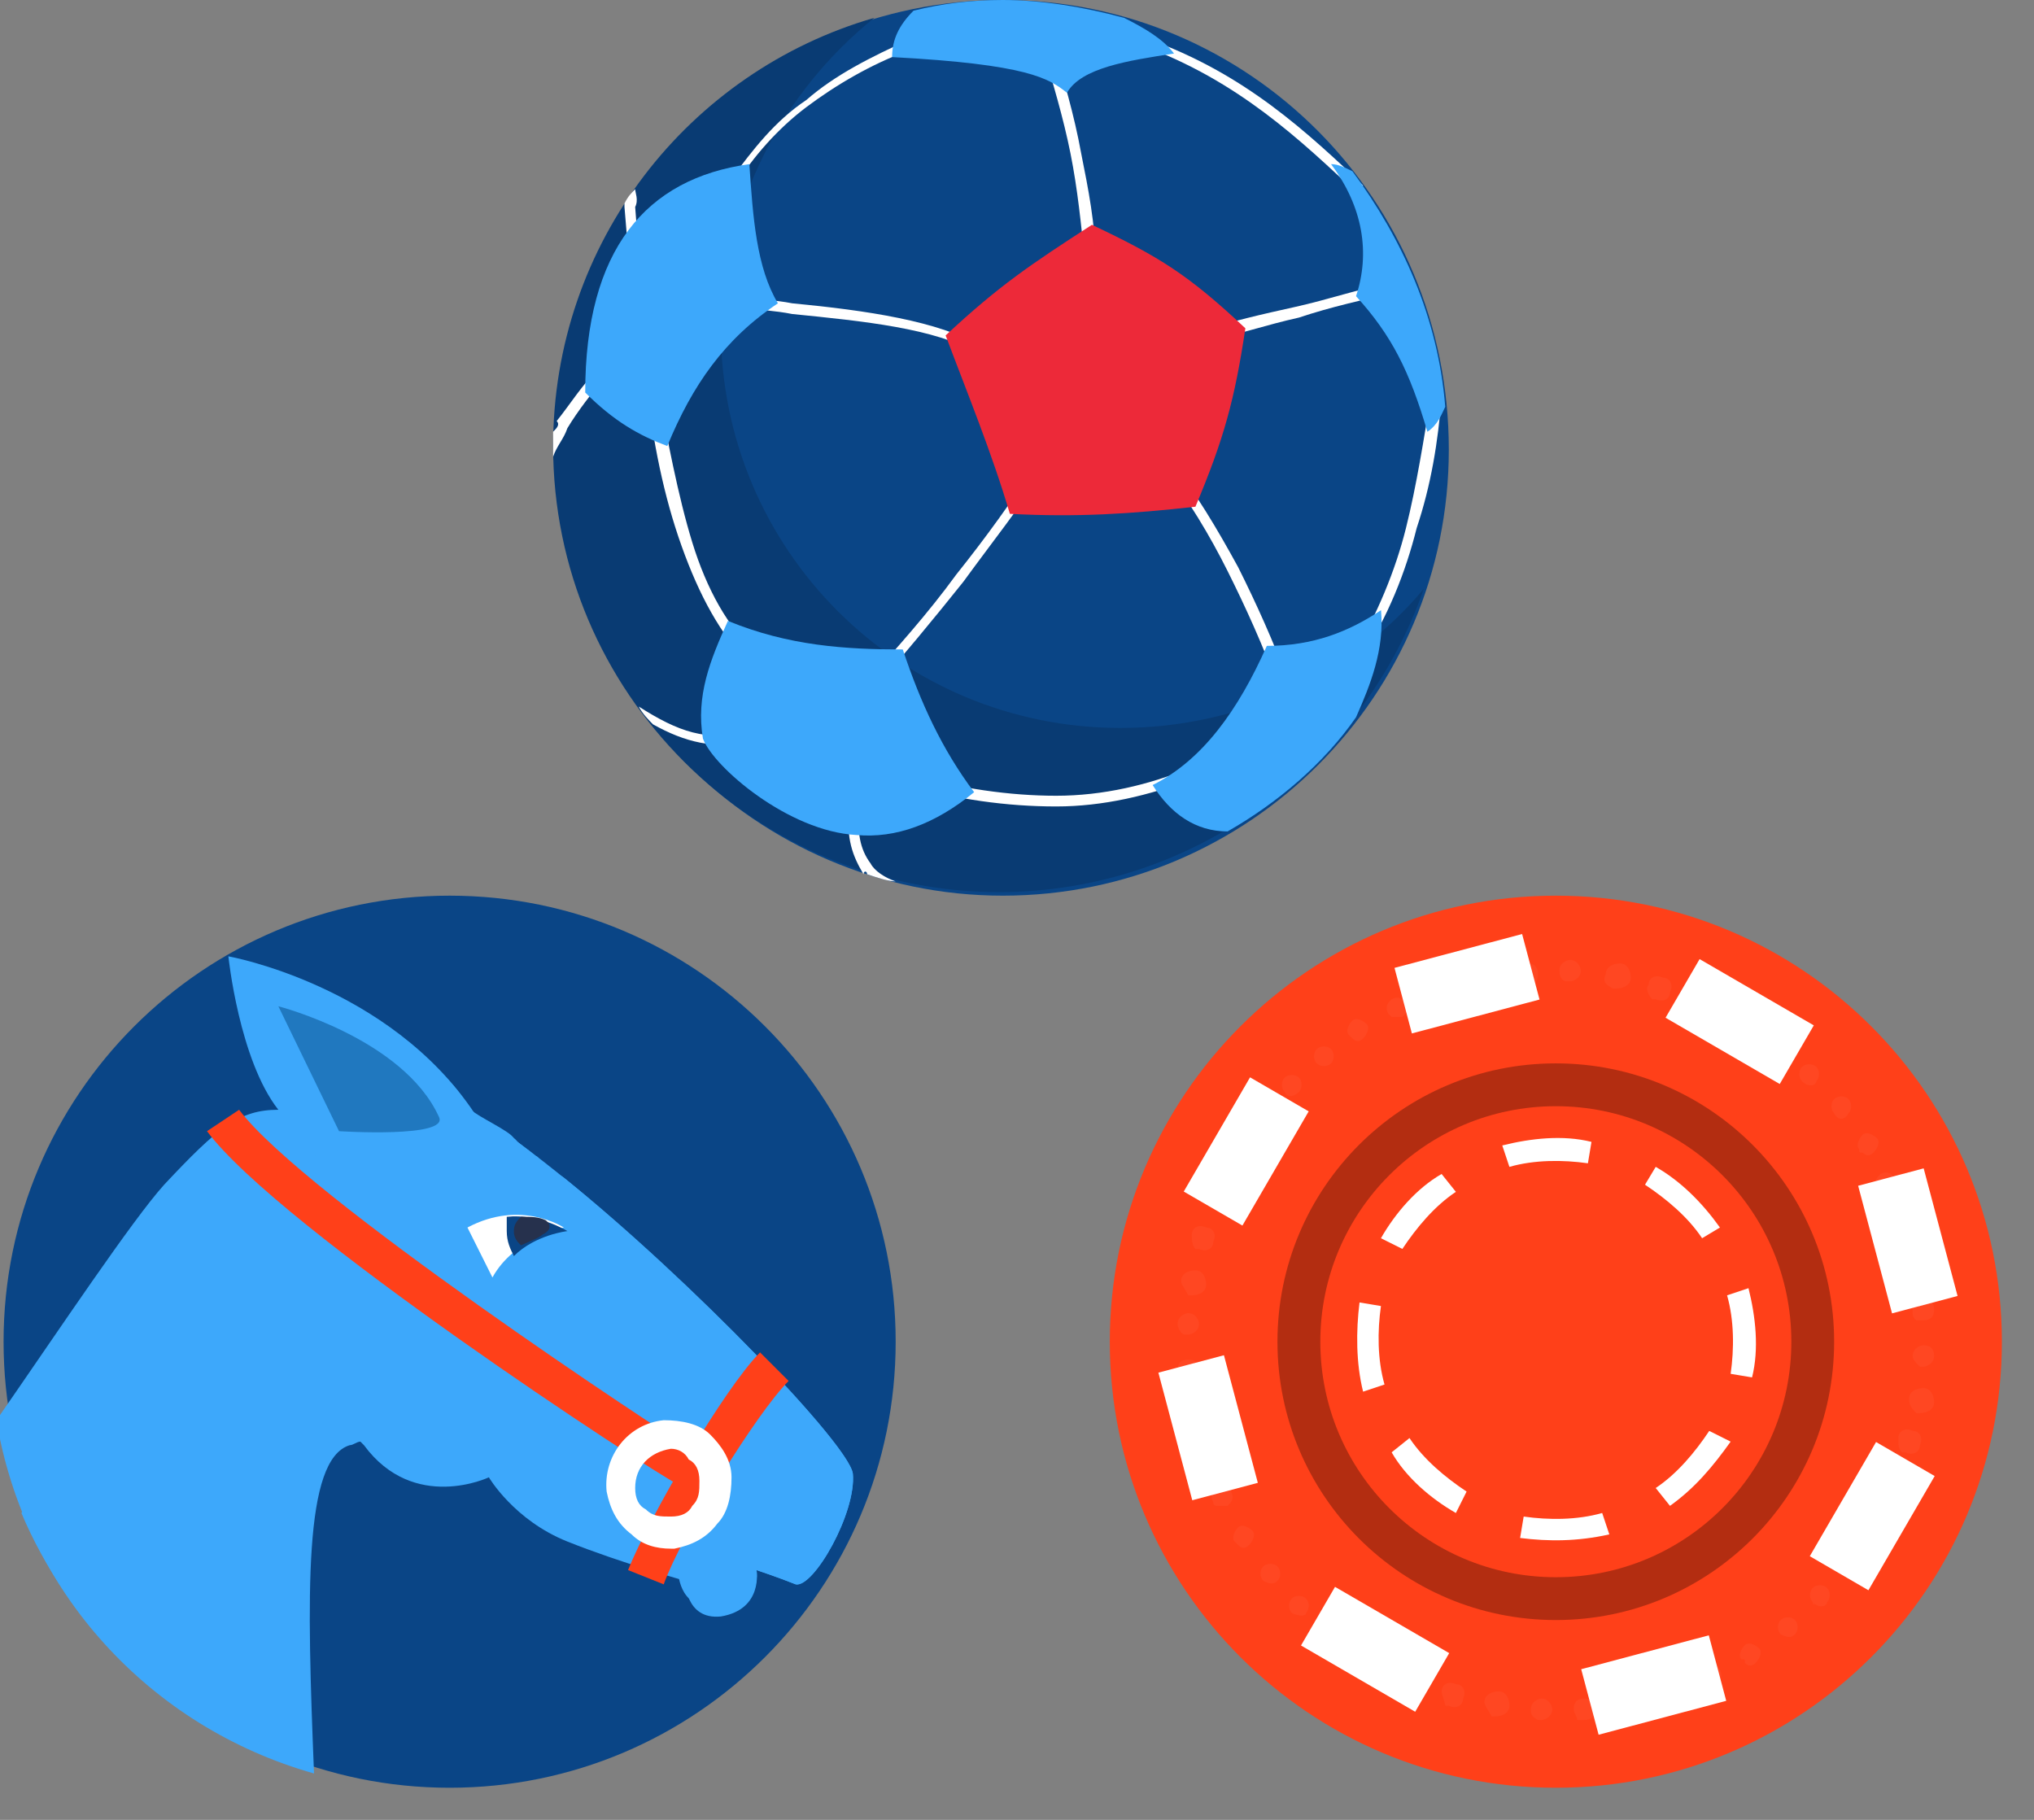 <svg width="57" height="51" viewBox="0 0 57 51" fill="none" xmlns="http://www.w3.org/2000/svg">
<rect x="0" y="0" width="57" height="51" fill="#808080" stroke="none"/>
<g clip-path="url(#clip0)">
<path fill-rule="evenodd" clip-rule="evenodd" d="M28.101 25.1C35.001 25.1 40.601 19.5 40.601 12.6C40.601 5.6 35.001 0 28.101 0C21.201 0 15.601 5.6 15.601 12.5C15.501 19.4 21.201 25.1 28.101 25.1Z" fill="#0A4586"/>
<path fill-rule="evenodd" clip-rule="evenodd" d="M24.5 0.5C19.3 2 15.5 6.8 15.5 12.5C15.5 19.4 21.1 25 28 25C33.5 25 38.2 21.4 39.9 16.5C37.9 18.9 34.8 20.4 31.4 20.4C25.2 20.4 20.2 15.4 20.2 9.2C20.3 5.7 21.9 2.6 24.5 0.5Z" fill="#093B73"/>
<path fill-rule="evenodd" clip-rule="evenodd" d="M24.299 24.5C24.599 24.6 24.899 24.7 25.099 24.7C24.799 24.6 24.5 24.4 24.399 24.2C24.099 23.8 24 23.3 24.099 22.6H23.799C23.7 23.5 23.899 24 24.2 24.5C24.2 24.4 24.299 24.4 24.299 24.5Z" fill="white"/>
<path fill-rule="evenodd" clip-rule="evenodd" d="M17.9 19.8C18 20 18.2 20.2 18.3 20.3C19.2 20.8 20 21 21.1 20.8L21 20.5C19.8 20.8 19 20.5 17.9 19.8Z" fill="white"/>
<path fill-rule="evenodd" clip-rule="evenodd" d="M15.5 12.1C15.5 12.3 15.5 12.4 15.5 12.6C15.5 12.7 15.5 12.7 15.5 12.8C15.6 12.5 15.8 12.3 15.9 12C16.2 11.5 16.6 11 17 10.5L16.8 10.3C16.3 10.8 16 11.3 15.6 11.8C15.7 11.9 15.6 12 15.5 12.1Z" fill="white"/>
<path fill-rule="evenodd" clip-rule="evenodd" d="M17.8 5.3C17.7 5.4 17.6 5.5 17.5 5.7V5.8C17.6 7.1 17.8 9.2 18 10.8H18.3C18.1 9.2 17.9 7.2 17.8 5.8C17.9 5.6 17.8 5.4 17.8 5.3Z" fill="white"/>
<path d="M31.6 0.9C34.5 1.8 36.3 3.4 38 5L38.2 5.2L38 5.4L37.8 5.2C36.1 3.6 34.3 2 31.5 1.1L31.6 0.9Z" fill="white"/>
<path d="M29.499 1.2C29.799 2.2 30.099 3.2 30.299 4.3C30.499 5.3 30.699 6.3 30.699 7.3H30.399C30.299 6.3 30.199 5.3 29.999 4.3C29.799 3.3 29.499 2.3 29.199 1.3L29.499 1.2Z" fill="white"/>
<path d="M25.5 1.4C24.4 1.8 23.4 2.4 22.6 3C21.8 3.6 21.1 4.4 20.6 5.2L20.5 5C21.1 4.2 21.7 3.4 22.6 2.8C23.4 2.1 24.4 1.6 25.5 1.1V1.4Z" fill="white"/>
<path d="M20.801 8.3C21.201 8.4 21.701 8.4 22.201 8.5C24.301 8.7 26.301 9 27.501 9.7L27.401 9.9C26.201 9.2 24.201 9 22.201 8.8C21.701 8.7 21.301 8.7 20.801 8.6V8.3Z" fill="white"/>
<path d="M39.1 8.2C38.2 8.4 37.3 8.6 36.4 8.9C35.5 9.1 34.6 9.4 33.7 9.6L33.6 9.3C34.5 9 35.4 8.8 36.3 8.6C37.2 8.4 38.1 8.1 39 7.9L39.1 8.2Z" fill="white"/>
<path d="M40.4 11.1C40.3 12.4 40.1 13.6 39.7 14.8C39.4 16 38.9 17.3 38.1 18.5L37.9 18.4C38.6 17.2 39.1 16 39.4 14.8C39.7 13.6 39.9 12.3 40.1 11.1H40.4Z" fill="white"/>
<path d="M32.8 12.9C33.5 13.8 34.1 14.8 34.7 15.9C35.2 16.9 35.7 18 36.1 19.1L35.8 19.2C35.4 18.1 34.9 17 34.4 16C33.9 15 33.3 14 32.6 13.1L32.8 12.9Z" fill="white"/>
<path d="M29.299 13.1C28.599 14.2 27.799 15.2 26.999 16.3C26.199 17.3 25.299 18.4 24.399 19.4L24.199 19.2C25.099 18.2 25.999 17.2 26.799 16.1C27.599 15.1 28.399 14 29.099 12.9L29.299 13.1Z" fill="white"/>
<path d="M25.5 21.7C26.9 22.1 28.3 22.3 29.6 22.3C30.9 22.3 32.2 22 33.4 21.5L33.5 21.8C32.2 22.3 30.9 22.6 29.6 22.6C28.2 22.6 26.8 22.4 25.4 22L25.5 21.7Z" fill="white"/>
<path d="M18.4 10.7C18.7 12.3 19 13.9 19.4 15.2C19.8 16.5 20.4 17.6 21.2 18.3L21 18.6C20.2 17.8 19.6 16.7 19.1 15.3C18.6 13.9 18.3 12.4 18.1 10.7H18.4Z" fill="white"/>
<path fill-rule="evenodd" clip-rule="evenodd" d="M34.401 23.3C35.801 22.5 37.101 21.4 38.001 20.1C38.401 19.2 38.801 18.2 38.701 17.1C37.801 17.7 36.801 18.1 35.501 18.1C34.701 19.9 33.701 21.3 32.301 22C32.801 22.8 33.501 23.3 34.401 23.3Z" fill="#3DA8FB"/>
<path fill-rule="evenodd" clip-rule="evenodd" d="M40.501 11.4C40.301 8.9 39.301 6.7 37.901 4.8C37.701 4.7 37.501 4.6 37.301 4.6C38.201 5.8 38.401 7.1 38.001 8.3C39.001 9.4 39.501 10.4 40.001 12.1C40.301 11.9 40.401 11.6 40.501 11.4Z" fill="#3DA8FB"/>
<path fill-rule="evenodd" clip-rule="evenodd" d="M28.1 0C27.2 0 26.4 0.1 25.6 0.3C25.2 0.7 25 1.1 25 1.6C28.8 1.8 29.4 2.2 29.9 2.6C30.3 1.9 31.6 1.7 32.9 1.5C32.6 1.1 32.1 0.8 31.5 0.5C30.4 0.2 29.2 0 28.1 0Z" fill="#3DA8FB"/>
<path fill-rule="evenodd" clip-rule="evenodd" d="M30.6 6.3C32.5 7.2 33.3 7.7 34.9 9.2C34.6 11.2 34.3 12.3 33.5 14.2C31.7 14.4 30.2 14.5 28.3 14.4C27.8 12.7 27.1 11 26.5 9.4C28 8 28.9 7.4 30.6 6.3Z" fill="#ED2939"/>
<path fill-rule="evenodd" clip-rule="evenodd" d="M21 4.6C21.1 6.1 21.2 7.5 21.8 8.5C20.3 9.5 19.4 10.8 18.7 12.5C17.9 12.2 17.2 11.8 16.4 11C16.4 7 18.1 5 21 4.6Z" fill="#3DA8FB"/>
<path fill-rule="evenodd" clip-rule="evenodd" d="M20.399 17.4C22.099 18.1 23.699 18.2 25.299 18.2C25.799 19.7 26.399 21 27.299 22.2C26.199 23.1 25.099 23.5 23.999 23.4C22.099 23.3 19.999 21.5 19.699 20.7C19.499 19.5 19.899 18.5 20.399 17.4Z" fill="#3DA8FB"/>
<path d="M43.6 50.1C50.503 50.1 56.1 44.504 56.1 37.6C56.1 30.697 50.503 25.1 43.6 25.1C36.696 25.1 31.1 30.697 31.1 37.6C31.1 44.504 36.696 50.1 43.6 50.1Z" fill="#FF4019"/>
<path d="M43.599 45.4C47.907 45.4 51.399 41.908 51.399 37.6C51.399 33.292 47.907 29.8 43.599 29.8C39.291 29.8 35.799 33.292 35.799 37.6C35.799 41.908 39.291 45.4 43.599 45.4Z" fill="#B32D11"/>
<path d="M43.6 44.2C47.245 44.2 50.2 41.245 50.2 37.6C50.2 33.955 47.245 31 43.6 31C39.955 31 37 33.955 37 37.6C37 41.245 39.955 44.2 43.6 44.2Z" fill="#FF4019"/>
<g opacity="0.2">
<path opacity="0.2" d="M38.2 46.3C38.3 46.2 38.5 46.1 38.6 46.2C38.7 46.3 38.8 46.5 38.7 46.6C38.6 46.7 38.4 46.8 38.3 46.7C38.1 46.7 38.1 46.5 38.2 46.3ZM37.2 46C37.1 45.9 37 45.7 37.1 45.6C37.2 45.5 37.4 45.4 37.5 45.5C37.6 45.6 37.7 45.8 37.6 45.9C37.6 46.1 37.4 46.1 37.2 46C37.2 46.1 37.2 46.1 37.2 46ZM39.3 46.9C39.4 46.7 39.6 46.7 39.7 46.7C39.9 46.8 39.9 46.9 39.9 47.1C39.8 47.3 39.6 47.3 39.5 47.3C39.3 47.2 39.2 47.1 39.3 46.9ZM36.2 45.2C36.1 45.1 36.1 44.9 36.2 44.8C36.3 44.7 36.5 44.7 36.6 44.8C36.7 44.9 36.7 45.1 36.6 45.2C36.6 45.3 36.4 45.3 36.2 45.2C36.3 45.3 36.3 45.2 36.2 45.2ZM40.4 47.4C40.4 47.2 40.6 47.1 40.8 47.2C41 47.2 41.1 47.4 41 47.6C41 47.8 40.8 47.9 40.6 47.8C40.6 47.8 40.6 47.8 40.5 47.8C40.5 47.7 40.4 47.5 40.4 47.4ZM35.4 44.3C35.3 44.2 35.3 44 35.4 43.9C35.5 43.8 35.7 43.8 35.8 43.9C35.9 44 35.9 44.2 35.8 44.3C35.7 44.4 35.6 44.4 35.4 44.3ZM41.6 47.7C41.6 47.5 41.8 47.4 42 47.4C42.2 47.4 42.3 47.6 42.3 47.8C42.3 48 42.1 48.1 41.9 48.1H41.8C41.7 47.9 41.6 47.8 41.6 47.7ZM34.6 43.2C34.5 43.1 34.6 42.9 34.7 42.8C34.8 42.7 35 42.8 35.1 42.9C35.2 43 35.1 43.2 35 43.3C34.9 43.4 34.8 43.4 34.7 43.3C34.7 43.3 34.7 43.3 34.6 43.2ZM42.9 47.9C42.9 47.7 43.1 47.6 43.2 47.6C43.4 47.6 43.5 47.8 43.5 47.9C43.5 48.1 43.3 48.2 43.2 48.2C43.1 48.2 43.1 48.2 43.1 48.2C42.9 48.1 42.9 48 42.9 47.9ZM34 42.1C33.9 41.9 34 41.8 34.1 41.7C34.3 41.6 34.4 41.7 34.5 41.8C34.6 42 34.5 42.1 34.4 42.2C34.3 42.2 34.2 42.2 34.1 42.2C34.1 42.2 34 42.2 34 42.1ZM44.1 47.9C44.1 47.7 44.2 47.6 44.4 47.6C44.6 47.6 44.7 47.7 44.7 47.9C44.7 48.1 44.6 48.2 44.4 48.2C44.3 48.2 44.3 48.2 44.2 48.2C44.2 48.1 44.1 48 44.1 47.9ZM33.5 40.9C33.4 40.7 33.5 40.6 33.7 40.5C33.9 40.4 34 40.5 34.1 40.7C34.2 40.9 34.1 41 33.9 41.1C33.8 41.1 33.7 41.1 33.6 41.1C33.6 41.1 33.6 41 33.5 40.9ZM45.4 47.7C45.4 47.5 45.5 47.4 45.6 47.3C45.8 47.3 45.9 47.4 46 47.5C46 47.7 45.9 47.8 45.8 47.9C45.7 47.9 45.6 47.9 45.6 47.9C45.4 47.9 45.4 47.8 45.4 47.7ZM33.2 39.7C33.2 39.5 33.3 39.4 33.4 39.3C33.6 39.3 33.7 39.4 33.8 39.5C33.8 39.7 33.7 39.8 33.6 39.9C33.5 39.9 33.4 39.9 33.4 39.9C33.3 39.8 33.2 39.8 33.2 39.7ZM46.6 47.4C46.5 47.2 46.6 47.1 46.8 47C47 46.9 47.1 47 47.2 47.2C47.3 47.4 47.2 47.5 47 47.6C46.9 47.6 46.8 47.6 46.7 47.6C46.6 47.6 46.6 47.5 46.6 47.4ZM33 38.4C33 38.2 33.1 38.1 33.3 38.1C33.5 38.1 33.6 38.2 33.6 38.4C33.6 38.6 33.5 38.7 33.3 38.7C33.2 38.7 33.2 38.7 33.1 38.7C33.1 38.6 33 38.5 33 38.4ZM47.7 47C47.6 46.8 47.7 46.7 47.8 46.6C48 46.5 48.1 46.6 48.2 46.8C48.3 47 48.2 47.1 48.1 47.2C48 47.2 47.9 47.2 47.8 47.2C47.8 47.1 47.8 47.1 47.7 47ZM33 37.1C33 36.9 33.2 36.8 33.3 36.8C33.5 36.8 33.6 37 33.6 37.1C33.6 37.3 33.4 37.4 33.3 37.4C33.2 37.4 33.2 37.4 33.2 37.4C33.1 37.4 33 37.2 33 37.1ZM48.8 46.5C48.7 46.4 48.8 46.2 48.9 46.1C49 46 49.2 46.1 49.3 46.2C49.4 46.3 49.3 46.5 49.2 46.6C49.1 46.7 49 46.7 48.9 46.6C48.9 46.5 48.9 46.5 48.8 46.5ZM33.1 35.9C33.1 35.7 33.3 35.6 33.5 35.6C33.7 35.6 33.8 35.8 33.8 36C33.8 36.2 33.6 36.3 33.4 36.3H33.3C33.2 36.1 33.1 36 33.1 35.9ZM49.9 45.8C49.8 45.7 49.8 45.5 49.9 45.4C50 45.3 50.2 45.3 50.3 45.4C50.4 45.5 50.4 45.7 50.3 45.8C50.2 45.9 50.1 45.9 49.9 45.8ZM33.4 34.6C33.4 34.4 33.6 34.3 33.8 34.4C34 34.4 34.1 34.6 34 34.8C34 35 33.8 35.1 33.6 35H33.5C33.4 34.9 33.4 34.7 33.4 34.6ZM50.8 44.9C50.7 44.8 50.7 44.6 50.8 44.5C50.9 44.4 51.1 44.4 51.2 44.5C51.3 44.6 51.3 44.8 51.2 44.9C51.2 45 51 45.1 50.8 44.9C50.9 45 50.8 45 50.8 44.9ZM33.8 33.4C33.9 33.2 34.1 33.2 34.2 33.2C34.4 33.3 34.4 33.5 34.4 33.6C34.3 33.8 34.2 33.8 34 33.8C33.8 33.7 33.8 33.5 33.8 33.4ZM51.7 44C51.6 43.9 51.5 43.7 51.6 43.6C51.7 43.5 51.9 43.4 52 43.5C52.1 43.6 52.2 43.8 52.1 43.9C52 44.1 51.8 44.1 51.7 44ZM34.4 32.2C34.5 32 34.7 32 34.8 32.1C34.9 32.2 35 32.4 34.9 32.5C34.8 32.6 34.6 32.7 34.5 32.6C34.4 32.6 34.3 32.4 34.4 32.2ZM52.3 42.6C52.4 42.4 52.6 42.4 52.7 42.4C52.9 42.5 52.9 42.7 52.8 42.8C52.7 42.9 52.5 43 52.4 42.9C52.2 42.9 52.2 42.7 52.3 42.6ZM35.2 31.6C35.1 31.5 35 31.3 35.1 31.2C35.2 31.1 35.4 31 35.5 31.1C35.6 31.2 35.7 31.4 35.6 31.5C35.5 31.7 35.3 31.7 35.2 31.6ZM52.8 41.5C52.9 41.3 53.1 41.3 53.2 41.3C53.4 41.4 53.4 41.6 53.4 41.7C53.3 41.9 53.1 41.9 53 41.9C52.8 41.8 52.8 41.6 52.8 41.5ZM36 30.6C35.9 30.5 35.9 30.3 36 30.2C36.1 30.1 36.3 30.1 36.4 30.2C36.5 30.3 36.5 30.5 36.4 30.6C36.3 30.7 36.1 30.8 36 30.6C36 30.7 36 30.7 36 30.6ZM53.2 40.3C53.2 40.1 53.4 40 53.6 40.1C53.8 40.1 53.9 40.3 53.8 40.5C53.8 40.7 53.6 40.8 53.4 40.7C53.4 40.7 53.4 40.7 53.3 40.7C53.2 40.6 53.2 40.5 53.2 40.3ZM36.9 29.8C36.8 29.7 36.8 29.5 36.9 29.4C37 29.3 37.2 29.3 37.3 29.4C37.4 29.5 37.4 29.7 37.3 29.8C37.2 29.9 37 29.9 36.9 29.8ZM53.5 39.2C53.5 39 53.7 38.9 53.9 38.9C54.1 38.9 54.2 39.1 54.2 39.3C54.2 39.5 54 39.6 53.8 39.6H53.7C53.5 39.4 53.5 39.3 53.5 39.2ZM37.8 29C37.7 28.9 37.8 28.7 37.9 28.6C38 28.5 38.2 28.6 38.3 28.7C38.4 28.8 38.3 29 38.2 29.1C38.1 29.2 38 29.2 37.9 29.1C37.9 29.1 37.9 29.1 37.8 29ZM53.6 38C53.6 37.8 53.8 37.7 53.9 37.7C54.1 37.7 54.2 37.8 54.2 38C54.2 38.2 54 38.3 53.9 38.3C53.8 38.3 53.8 38.3 53.8 38.3C53.7 38.2 53.6 38.1 53.6 38ZM38.9 28.4C38.8 28.2 38.9 28.1 39 28C39.2 27.9 39.3 28 39.4 28.1C39.5 28.3 39.4 28.4 39.3 28.5C39.2 28.5 39.1 28.5 39 28.5L38.9 28.4ZM53.6 36.7C53.6 36.5 53.7 36.4 53.9 36.4C54.1 36.4 54.2 36.5 54.2 36.7C54.2 36.9 54.1 37 53.9 37C53.8 37 53.8 37 53.7 37C53.6 36.9 53.6 36.9 53.6 36.7ZM40.1 27.9C40 27.7 40.1 27.6 40.3 27.5C40.5 27.4 40.6 27.5 40.7 27.7C40.8 27.9 40.7 28 40.5 28.1C40.4 28.1 40.3 28.1 40.2 28.1C40.1 28 40.1 28 40.1 27.9ZM53.4 35.6C53.4 35.4 53.5 35.3 53.6 35.2C53.8 35.2 53.9 35.3 54 35.4C54 35.6 53.9 35.7 53.8 35.8C53.7 35.8 53.6 35.8 53.6 35.8C53.5 35.7 53.4 35.6 53.4 35.6ZM41.2 27.5C41.2 27.3 41.3 27.2 41.4 27.1C41.6 27.1 41.7 27.2 41.8 27.3C41.8 27.5 41.7 27.6 41.6 27.7C41.5 27.7 41.4 27.7 41.4 27.7C41.3 27.7 41.3 27.6 41.2 27.5ZM53.1 34.4C53 34.2 53.1 34.1 53.3 34C53.5 33.9 53.6 34 53.7 34.2C53.8 34.4 53.7 34.5 53.5 34.6C53.4 34.6 53.3 34.6 53.2 34.6C53.2 34.5 53.1 34.5 53.1 34.4ZM42.5 27.3C42.5 27.1 42.6 27 42.8 27C43 27 43.1 27.1 43.1 27.3C43.1 27.5 43 27.6 42.8 27.6C42.7 27.6 42.7 27.6 42.6 27.6C42.5 27.5 42.5 27.4 42.5 27.3ZM52.6 33.3C52.5 33.1 52.6 33 52.7 32.9C52.9 32.8 53 32.9 53.1 33C53.2 33.2 53.1 33.3 53 33.4C52.9 33.4 52.8 33.4 52.7 33.4C52.7 33.4 52.7 33.3 52.6 33.3ZM43.7 27.2C43.7 27 43.9 26.9 44 26.9C44.2 26.9 44.3 27.1 44.3 27.2C44.3 27.4 44.1 27.5 44 27.5C43.9 27.5 43.9 27.5 43.9 27.5C43.8 27.5 43.7 27.4 43.7 27.2ZM52.1 32.2C52 32.1 52.1 31.9 52.2 31.8C52.3 31.7 52.5 31.8 52.6 31.9C52.7 32 52.6 32.2 52.5 32.3C52.4 32.4 52.3 32.4 52.2 32.3C52.1 32.3 52.1 32.3 52.1 32.2ZM45 27.3C45 27.1 45.2 27 45.4 27C45.6 27 45.7 27.2 45.7 27.4C45.7 27.6 45.5 27.7 45.3 27.7H45.2C45 27.6 44.9 27.5 45 27.3ZM51.4 31.2C51.3 31.1 51.3 30.9 51.4 30.8C51.5 30.7 51.7 30.7 51.8 30.8C51.9 30.9 51.9 31.1 51.8 31.2C51.7 31.4 51.5 31.4 51.4 31.2C51.4 31.3 51.4 31.3 51.4 31.2ZM46.2 27.6C46.2 27.4 46.4 27.3 46.6 27.4C46.8 27.4 46.9 27.6 46.8 27.8C46.8 28 46.6 28.1 46.4 28C46.4 28 46.4 28 46.3 28C46.2 27.9 46.1 27.7 46.2 27.6ZM50.5 30.3C50.4 30.2 50.4 30 50.5 29.9C50.6 29.8 50.8 29.8 50.9 29.9C51 30 51 30.2 50.9 30.3C50.9 30.4 50.7 30.5 50.5 30.3C50.6 30.4 50.6 30.4 50.5 30.3ZM47.4 28C47.5 27.8 47.7 27.8 47.8 27.8C48 27.9 48 28.1 48 28.2C47.9 28.4 47.8 28.4 47.6 28.4C47.4 28.3 47.3 28.1 47.4 28ZM49.6 29.6C49.5 29.5 49.4 29.3 49.5 29.2C49.6 29.1 49.8 29 49.9 29.1C50 29.2 50.1 29.4 50 29.5C50 29.6 49.8 29.7 49.6 29.6ZM48.5 28.5C48.6 28.4 48.8 28.3 48.9 28.4C49 28.5 49.1 28.7 49 28.8C48.9 28.9 48.7 29 48.6 28.9C48.5 28.8 48.4 28.6 48.5 28.5Z" fill="white"/>
</g>
<path d="M40.799 42.4C40.099 42 39.399 41.4 38.999 40.7L39.499 40.3C39.899 40.9 40.499 41.4 41.099 41.8L40.799 42.4ZM42.599 43.1L42.699 42.5C43.399 42.6 44.199 42.6 44.899 42.4L45.099 43C44.199 43.2 43.399 43.2 42.599 43.1ZM38.199 39C37.999 38.2 37.999 37.3 38.099 36.5L38.699 36.6C38.599 37.3 38.599 38.1 38.799 38.8L38.199 39ZM46.799 42.2L46.399 41.7C46.999 41.3 47.499 40.7 47.899 40.1L48.499 40.4C47.999 41.1 47.499 41.7 46.799 42.2ZM38.699 34.7C39.099 34 39.699 33.3 40.399 32.9L40.799 33.4C40.199 33.8 39.699 34.4 39.299 35L38.699 34.7ZM48.499 38.5C48.599 37.8 48.599 37 48.399 36.3L48.999 36.1C49.199 36.9 49.299 37.8 49.099 38.6L48.499 38.5ZM42.299 32.7L42.099 32.1C42.899 31.9 43.799 31.8 44.599 32L44.499 32.6C43.799 32.5 42.999 32.5 42.299 32.7ZM47.699 34.7C47.299 34.1 46.699 33.6 46.099 33.2L46.399 32.7C47.099 33.1 47.699 33.7 48.199 34.4L47.699 34.7Z" fill="white"/>
<path d="M50.829 28.735L47.629 26.878L46.675 28.521L49.875 30.378L50.829 28.735Z" fill="white"/>
<path d="M40.612 46.327L37.412 44.47L36.459 46.113L39.659 47.97L40.612 46.327Z" fill="white"/>
<path d="M52.36 44.565L54.217 41.365L52.574 40.411L50.717 43.611L52.36 44.565Z" fill="white"/>
<path d="M34.817 34.345L36.674 31.145L35.031 30.191L33.173 33.392L34.817 34.345Z" fill="white"/>
<path d="M54.858 36.318L53.908 32.742L52.072 33.23L53.022 36.806L54.858 36.318Z" fill="white"/>
<path d="M35.249 41.555L34.299 37.979L32.462 38.467L33.412 42.043L35.249 41.555Z" fill="white"/>
<path d="M44.799 48.614L48.375 47.664L47.887 45.828L44.311 46.778L44.799 48.614Z" fill="white"/>
<path d="M39.566 28.961L43.143 28.011L42.655 26.175L39.079 27.124L39.566 28.961Z" fill="white"/>
<path d="M12.6 50.1C19.503 50.1 25.1 44.504 25.1 37.6C25.1 30.697 19.503 25.1 12.6 25.1C5.696 25.1 0.1 30.697 0.1 37.6C0.1 44.504 5.696 50.1 12.6 50.1Z" fill="#0A4586"/>
<path d="M21.2 44C21.2 44 21.8 44.2 22.3 44.4C22.8 44.5 24 42.4 23.9 41.3C23.8 40.4 18.2 34.7 14.5 32C14.4 31.8 13.5 31.4 13.3 31.2C10.9 27.6 6.4 26.8 6.4 26.8C6.4 26.8 6.7 29.7 7.8 31.1C6.7 31.1 6.1 31.6 4.6 33.2C3.7 34.2 1.7 37.2 -0.1 39.8C0.7 44.6 4.2 48.4 8.8 49.7C8.6 44.7 8.5 40.9 9.8 40.5C9.9 40.5 10 40.4 10.1 40.4L10.2 40.5C11.6 42.4 13.7 41.4 13.7 41.4C13.7 41.4 14.4 42.6 15.9 43.2C17.4 43.8 19.2 44.3 19.2 44.3C19.2 44.3 19.2 45.4 20.2 45.3C21.4 45.1 21.2 44 21.2 44Z" fill="#3DA8FB"/>
<path d="M21.2 44C21.2 44 21.8 44.2 22.3 44.4C22.8 44.5 24 42.4 23.9 41.3C23.8 40.5 19.4 35.9 15.8 33C15.5 32.8 15.2 32.7 15.1 32.5C15.1 32.5 15.1 32.4 15 32.4C14.8 32.2 14.6 32.1 14.4 31.9C14.3 31.7 13.4 31.3 13.2 31.1C13 30.8 12.8 30.5 12.5 30.2C10.3 29.1 8.1 29.4 8.1 29.4C8.1 29.4 8.4 30.9 9.5 32.3C8.4 32.3 7.8 32.8 6.3 34.4C5.2 35.6 2.5 39.6 0.6 42.4C1.9 45.5 4.5 47.9 7.6 49.1C7.3 44.1 8.3 40.6 9.6 40.2C9.7 40.2 9.8 40.1 9.9 40.1L10 40.2C11.4 42.1 13.5 41.1 13.5 41.1C13.5 41.1 14 41.9 15.1 42.6C15.3 42.5 15.4 42.5 15.4 42.5C15.4 42.5 15.5 42.7 15.7 42.9C17.2 43.5 19 44 19 44C19 44 19 45.1 20 45C21.4 45.1 21.2 44 21.2 44Z" fill="#3DA8FB"/>
<path d="M19.001 41.6C18.201 41.2 7.801 34.4 5.801 31.7L6.701 31.1C8.501 33.5 18.501 40.1 19.501 40.7L19.001 41.6Z" fill="#FF4019"/>
<path d="M18.6 44.4L17.6 44C18.2 42.5 20.3 38.9 21.3 37.9L22.1 38.7C21.2 39.6 19.1 43 18.6 44.4Z" fill="#FF4019"/>
<path d="M13.1 34.4C14.6 33.6 15.8 34.4 15.8 34.4C15.8 34.4 14.4 34.7 13.8 35.8L13.1 34.4Z" fill="white"/>
<path d="M14.201 34.1C14.201 34.2 14.201 34.3 14.201 34.5C14.201 34.8 14.301 35 14.401 35.2C15.001 34.6 15.901 34.5 15.901 34.5C15.901 34.5 15.101 34 14.201 34.1Z" fill="#0A4586"/>
<path d="M15.4 34.4C15.4 34.3 15.4 34.3 15.3 34.2C15.1 34.1 14.9 34.1 14.6 34.1C14.5 34.2 14.4 34.3 14.4 34.5C14.4 34.7 14.5 34.8 14.6 34.9C14.8 34.8 15.1 34.7 15.2 34.6C15.4 34.5 15.4 34.4 15.4 34.4Z" fill="#26314D"/>
<path d="M12.301 31.3C11.301 29.1 7.801 28.2 7.801 28.2L9.501 31.7C9.501 31.7 12.601 31.9 12.301 31.3Z" fill="#2078BF"/>
<path d="M18.8 43.4C18.4 43.4 18 43.3 17.7 43C17.3 42.7 17.1 42.3 17 41.8C16.9 40.8 17.6 39.9 18.6 39.8C19.1 39.8 19.6 39.9 19.9 40.2C20.2 40.5 20.5 40.9 20.5 41.4C20.5 41.9 20.4 42.4 20.1 42.7C19.8 43.1 19.4 43.3 18.9 43.4H18.8ZM18.8 40.6C18.7 40.6 18.7 40.6 18.8 40.6C18.2 40.7 17.8 41.1 17.8 41.7C17.8 42 17.9 42.2 18.1 42.3C18.3 42.5 18.5 42.5 18.8 42.5C19.1 42.5 19.3 42.4 19.4 42.2C19.6 42 19.6 41.8 19.6 41.5C19.6 41.2 19.5 41 19.3 40.9C19.2 40.7 19 40.6 18.8 40.6Z" fill="white"/>
</g>
<defs>
<clipPath id="clip0">
<rect width="56.1" height="50.1" fill="white"/>
</clipPath>
</defs>
</svg>
